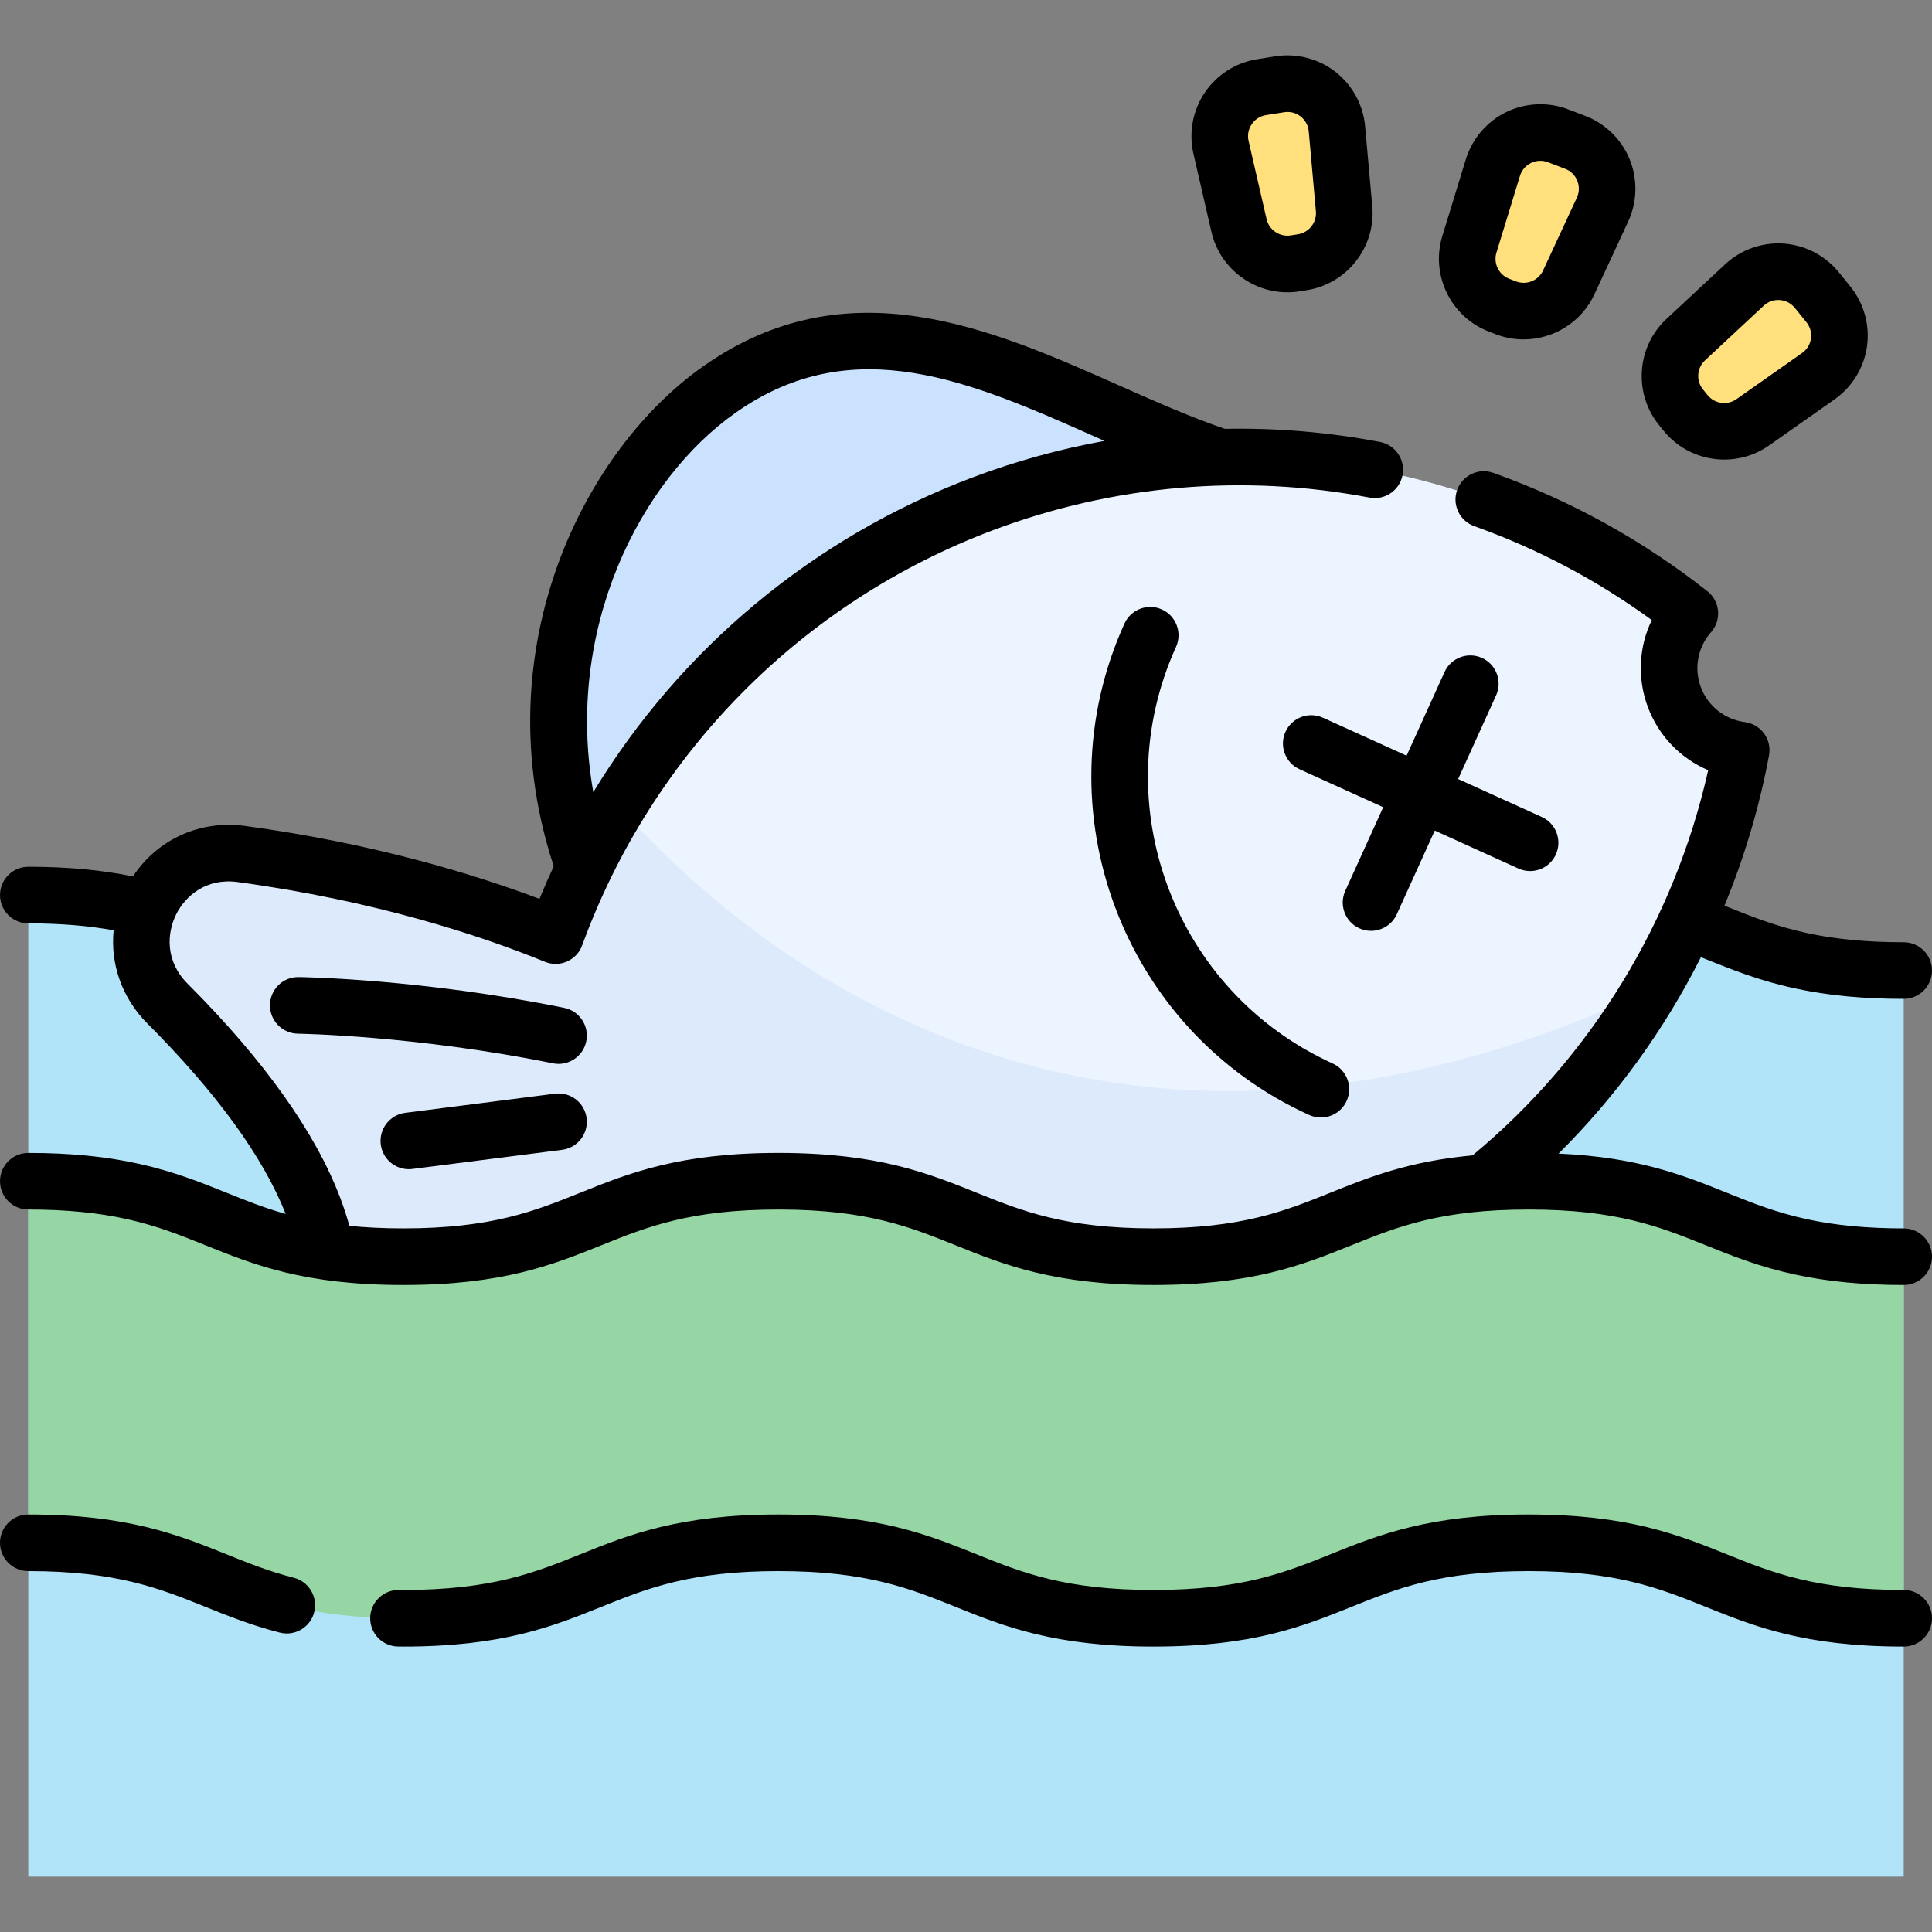 <svg id="Capa_1" enable-background="new 0 0 512 512" height="512" viewBox="0 0 512 512" width="512" xmlns="http://www.w3.org/2000/svg"><rect x="0" y="0" width="512" height="512" fill="#808080" stroke="none"/><g><g><g><path d="m7.5 237.209c49.699 0 49.699 20 99.398 20 49.698 0 49.698-20 99.396-20 49.7 0 49.7 20 99.399 20 49.702 0 49.702-20 99.404-20s49.702 20 99.404 20v240.117h-497.001z" fill="#b1e4f9"/></g><g><path d="m323.368 121.163c-42.594-14.197-87.416-49.721-132.618-18.003-30.141 21.15-55.312 72.313-35.93 126.87" fill="#cbe2ff"/><path d="m461.436 198.801c-4.193 22.443-12.328 43.966-23.962 63.494-21.586 36.284-55.18 65.747-97.765 81.755-54.795 20.597-113.071 14.62-160.662-11.489-8.844 17.683-24.025 43.136-48.445 71.154-14.691 16.858-42.268 5.362-40.812-16.948 1.498-22.861.571-47.472-6.573-66.474-7.143-19.003-22.654-38.12-38.839-54.333-15.791-15.826-2.605-42.645 19.543-39.635 36.829 4.994 65.017 14.145 83.32 21.624 4.368-11.982 9.914-23.51 16.556-34.406 21.626-35.516 54.837-64.312 96.756-80.069 65.522-24.63 136.016-11.274 187.275 29.095-5.196 5.872-7.046 14.357-4.095 22.207 2.951 7.849 9.932 13.015 17.703 14.025z" fill="#ecf4ff"/><path d="m437.473 262.296c-21.586 36.284-55.18 65.747-97.765 81.755-54.795 20.597-113.071 14.62-160.662-11.489-8.844 17.683-24.025 43.136-48.445 71.154-14.691 16.858-42.268 5.362-40.812-16.948 1.498-22.861.571-47.472-6.573-66.474-7.143-19.003-22.654-38.12-38.839-54.333-15.791-15.826-2.605-42.645 19.543-39.635 36.829 4.994 65.017 14.145 83.32 21.624 4.368-11.982 9.914-23.51 16.556-34.406 48.924 54.81 142.159 109.96 273.677 48.752z" fill="#ddeafb"/></g><path d="m504.5 428.856c-49.702 0-49.702-20-99.404-20s-49.702 20-99.404 20c-49.7 0-49.7-20-99.399-20-49.698 0-49.698 20-99.396 20-49.699 0-49.699-20-99.398-20v-95.824c49.699 0 49.699 20 99.398 20 49.698 0 49.698-20 99.396-20 49.7 0 49.7 20 99.399 20 49.702 0 49.702-20 99.404-20s49.702 20 99.404 20" fill="#95d6a4"/><g><g fill="#ffe07d"><path d="m446.713 109.447-1.235-1.523c-4.354-5.37-3.807-13.195 1.253-17.906l15.563-14.492c5.574-5.191 14.379-4.575 19.176 1.342l3.068 3.783c4.797 5.917 3.58 14.658-2.651 19.04l-17.396 12.231c-5.655 3.977-13.424 2.895-17.778-2.475z"/><path d="m399.1 81.583-1.83-.701c-6.456-2.474-9.894-9.523-7.868-16.133l6.232-20.332c2.232-7.283 10.165-11.152 17.278-8.426l4.548 1.743c7.113 2.725 10.43 10.905 7.224 17.814l-8.949 19.291c-2.91 6.27-10.179 9.218-16.635 6.744z"/><path d="m345.164 69.49-1.936.308c-6.828 1.086-13.33-3.301-14.881-10.038l-4.769-20.724c-1.708-7.423 3.228-14.74 10.75-15.936l4.81-.765c7.522-1.196 14.485 4.229 15.163 11.815l1.895 21.181c.617 6.886-4.204 13.073-11.032 14.159z"/></g></g></g><g><path d="m392.745 174.361c-3.771-1.711-8.218-.04-9.928 3.732l-10.055 22.166-22.166-10.054c-3.772-1.712-8.218-.041-9.928 3.732-1.711 3.772-.04 8.217 3.732 9.928l22.166 10.054-10.054 22.166c-1.711 3.772-.04 8.217 3.732 9.928 1.005.456 2.058.672 3.094.672 2.853 0 5.58-1.637 6.834-4.404l10.055-22.166 22.166 10.054c1.005.456 2.058.672 3.094.672 2.853 0 5.58-1.637 6.834-4.404 1.711-3.772.04-8.217-3.732-9.928l-22.166-10.054 10.054-22.166c1.711-3.772.04-8.217-3.732-9.928z"/><path d="m307.924 161.515c-3.771-1.711-8.217-.04-9.928 3.732-22.408 49.401-.448 107.822 48.953 130.23 1.005.456 2.058.672 3.094.672 2.853 0 5.58-1.637 6.834-4.404 1.711-3.772.041-8.217-3.732-9.928-41.869-18.992-60.48-68.505-41.489-110.374 1.711-3.772.04-8.217-3.732-9.928z"/><path d="m504.5 421.357c-23.398 0-34.814-4.594-46.9-9.458-12.879-5.183-26.197-10.542-52.5-10.542-26.309 0-39.628 5.36-52.51 10.543-12.087 4.863-23.503 9.457-46.9 9.457s-34.813-4.594-46.9-9.458c-12.879-5.183-26.197-10.542-52.5-10.542-26.296 0-39.612 5.359-52.489 10.542-12.086 4.864-23.502 9.458-46.901 9.458-.384 0-.755 0-1.129-.008-4.108-.077-7.574 3.187-7.668 7.328s3.187 7.574 7.328 7.668c.486.011.973.012 1.47.012 26.304 0 39.622-5.36 52.501-10.543 12.084-4.863 23.498-9.457 46.889-9.457 23.397 0 34.814 4.594 46.9 9.458 12.879 5.183 26.197 10.542 52.5 10.542 26.301 0 39.62-5.359 52.499-10.542 12.089-4.864 23.507-9.458 46.911-9.458 23.397 0 34.813 4.594 46.9 9.458 12.879 5.183 26.197 10.542 52.5 10.542 4.142 0 7.5-3.358 7.5-7.5s-3.359-7.5-7.501-7.5z"/><path d="m77.867 418.124c-6.646-1.708-12.092-3.901-17.858-6.222-12.88-5.184-26.198-10.545-52.509-10.545-4.142 0-7.5 3.358-7.5 7.5s3.358 7.5 7.5 7.5c23.405 0 34.821 4.595 46.908 9.46 5.961 2.399 12.126 4.881 19.725 6.834.626.161 1.254.238 1.873.238 3.341 0 6.388-2.25 7.258-5.635 1.031-4.011-1.385-8.099-5.397-9.13z"/><path d="m504.5 325.536c-9.653 0-18.004-.789-25.532-2.412-8.286-1.783-14.642-4.34-21.371-7.047-11.513-4.632-23.384-9.402-44.558-10.363 15.327-15.236 28.05-32.832 37.72-52.049.426.171.841.334 1.274.509 7.008 2.818 14.254 5.731 23.777 7.784 8.577 1.85 17.962 2.749 28.691 2.749 4.142 0 7.5-3.358 7.5-7.5s-3.358-7.5-7.5-7.5c-9.653 0-18.004-.789-25.53-2.412-8.273-1.783-14.622-4.335-21.342-7.038-.205-.083-.421-.167-.627-.25 5.264-12.75 9.246-26.086 11.812-39.822.378-2.025-.093-4.116-1.303-5.783s-3.052-2.763-5.094-3.031c-5.317-.697-9.786-4.234-11.665-9.232-1.879-5-.846-10.596 2.698-14.603 1.367-1.545 2.037-3.586 1.852-5.641s-1.208-3.943-2.829-5.22c-17.115-13.479-36.201-24.031-56.729-31.361-3.9-1.393-8.192.64-9.585 4.541s.64 8.192 4.541 9.585c16.842 6.014 32.635 14.372 47.038 24.883-3.441 7.131-3.898 15.451-1.026 23.092 2.869 7.633 8.692 13.596 15.981 16.706-8.997 39.99-30.974 75.947-62.454 102.066-16.972 1.578-27.45 5.789-37.647 9.892-12.087 4.863-23.503 9.457-46.9 9.457s-34.814-4.594-46.901-9.457c-12.798-5.149-26.031-10.475-52.029-10.543h-.47c-26.296 0-39.612 5.359-52.489 10.542-12.086 4.864-23.502 9.458-46.901 9.458-5.342 0-10.054-.242-14.298-.669-.718-2.506-1.502-4.926-2.361-7.208-6.555-17.444-20.2-36.622-40.553-57-5.958-5.97-5.464-13.374-3.015-18.312 2.426-4.891 7.968-9.715 16.238-8.599 36.78 4.994 64.618 14.253 81.495 21.143 1.887.771 4.006.739 5.87-.085 1.863-.825 3.312-2.373 4.01-4.288 18.566-50.878 58.259-90.979 108.904-110.021 31.919-12 66.405-14.985 99.726-8.633 4.067.78 7.996-1.894 8.772-5.962.776-4.069-1.894-7.996-5.962-8.772-13.606-2.594-27.39-3.747-41.135-3.481-9.153-3.131-18.382-7.219-28.131-11.547-33.664-14.945-71.817-31.886-110.017-5.082-17.227 12.088-31.559 31.993-39.322 54.611-6.116 17.819-11.008 45.604-.378 77.947-1.321 2.843-2.587 5.719-3.778 8.635-17.944-6.766-44.455-14.77-78.037-19.329-11.966-1.619-23.221 3.573-29.697 13.375-8.33-1.709-17.417-2.554-27.73-2.554-4.142 0-7.5 3.358-7.5 7.5s3.358 7.5 7.5 7.5c8.411 0 15.845.608 22.609 1.836-.89 8.957 2.207 17.946 8.964 24.716 18.34 18.363 30.646 35.324 36.637 50.454-5.732-1.622-10.664-3.605-15.709-5.635-6.812-2.742-13.855-5.577-22.998-7.62-8.805-1.965-18.456-2.92-29.503-2.92-4.142 0-7.5 3.358-7.5 7.5s3.358 7.5 7.5 7.5c9.936 0 18.518.837 26.234 2.559 7.946 1.776 14.125 4.263 20.666 6.896 12.879 5.184 26.196 10.545 52.5 10.545s39.622-5.36 52.501-10.543c12.084-4.863 23.498-9.457 46.889-9.457h.45c23.094.061 34.438 4.626 46.45 9.458 12.88 5.183 26.198 10.542 52.5 10.542 26.301 0 39.62-5.359 52.499-10.542 12.089-4.864 23.507-9.458 46.911-9.458 23.396 0 34.812 4.593 46.898 9.456 7.018 2.824 14.275 5.744 23.811 7.795 8.577 1.85 17.962 2.749 28.691 2.749 4.142 0 7.5-3.358 7.5-7.5s-3.361-7.5-7.503-7.5zm-309.442-216.236c31.251-21.928 62.368-8.114 95.313 6.513.772.343 1.55.687 2.326 1.031-11.8 2.145-23.444 5.349-34.787 9.614-42.34 15.919-77.594 45.458-100.681 83.468-7.62-42.927 12.143-82.603 37.829-100.626z"/><path d="m149.502 267.086c-37.86-7.664-69.052-8.136-70.361-8.153-4.182-.067-7.539 3.263-7.592 7.404s3.262 7.541 7.403 7.595c.308.004 31.165.485 67.575 7.856.502.102 1.002.15 1.496.15 3.495 0 6.623-2.456 7.343-6.014.822-4.059-1.804-8.016-5.864-8.838z"/><path d="m147.063 289.835-39.667 5.075c-4.109.526-7.013 4.283-6.488 8.391.484 3.786 3.712 6.549 7.43 6.549.317 0 .638-.021.961-.062l39.667-5.075c4.109-.526 7.013-4.283 6.488-8.391-.526-4.107-4.281-7.007-8.391-6.487z"/><path d="m440.887 114.171c4.051 4.997 10.032 7.625 16.076 7.625 4.115 0 8.259-1.219 11.842-3.738l17.395-12.231c4.664-3.279 7.79-8.398 8.576-14.045.787-5.647-.822-11.425-4.413-15.854l-3.067-3.783c-3.591-4.428-8.912-7.196-14.599-7.594-5.691-.399-11.342 1.602-15.515 5.487l-15.562 14.491c-7.913 7.369-8.777 19.72-1.966 28.12zm10.955-18.664 15.562-14.492c1.059-.985 2.409-1.516 3.838-1.516.135 0 .271.004.408.014 1.579.11 2.998.849 3.995 2.078l3.067 3.783c.997 1.229 1.426 2.77 1.208 4.338-.218 1.567-1.052 2.932-2.347 3.843l-17.396 12.231c-2.419 1.702-5.774 1.235-7.639-1.063 0 0 0 0-.001-.001l-1.234-1.521c-1.863-2.298-1.626-5.678.539-7.694z"/><path d="m394.585 87.884 1.831.702c2.405.922 4.888 1.359 7.337 1.359 7.833 0 15.317-4.48 18.784-11.952l8.949-19.291c2.399-5.172 2.546-11.168.404-16.452-2.143-5.283-6.425-9.483-11.748-11.522l-4.549-1.743c-5.324-2.04-11.316-1.777-16.44.723-5.124 2.499-9.021 7.059-10.691 12.509l-6.232 20.333c-3.168 10.338 2.259 21.467 12.355 25.334zm1.987-20.938 6.232-20.332c.464-1.513 1.502-2.729 2.925-3.423 1.422-.694 3.02-.764 4.498-.198l4.549 1.743c1.478.566 2.619 1.686 3.214 3.153s.556 3.066-.111 4.502l-8.949 19.291c-1.246 2.683-4.385 3.957-7.147 2.898l-1.831-.702c-2.762-1.058-4.247-4.103-3.38-6.932z"/><path d="m321.038 61.442c2.18 9.469 10.687 16.019 20.138 16.019 1.067 0 2.147-.083 3.23-.256l1.935-.308c10.678-1.698 18.288-11.464 17.325-22.234l-1.895-21.181c-.508-5.678-3.378-10.945-7.875-14.449-4.497-3.503-10.303-4.998-15.935-4.105l-4.811.765c-5.631.895-10.688 4.12-13.876 8.846-3.188 4.727-4.284 10.624-3.005 16.179zm10.671-28.515c.885-1.312 2.234-2.172 3.796-2.42l4.811-.765c.304-.048.606-.072.907-.072 1.247 0 2.447.411 3.454 1.195 1.249.973 2.014 2.377 2.155 3.954l1.895 21.18c.264 2.947-1.818 5.619-4.74 6.083 0 0 0 0-.001 0l-1.936.308c-2.918.459-5.73-1.43-6.394-4.313l-4.769-20.724c-.355-1.542-.063-3.114.822-4.426z"/></g></g></svg>